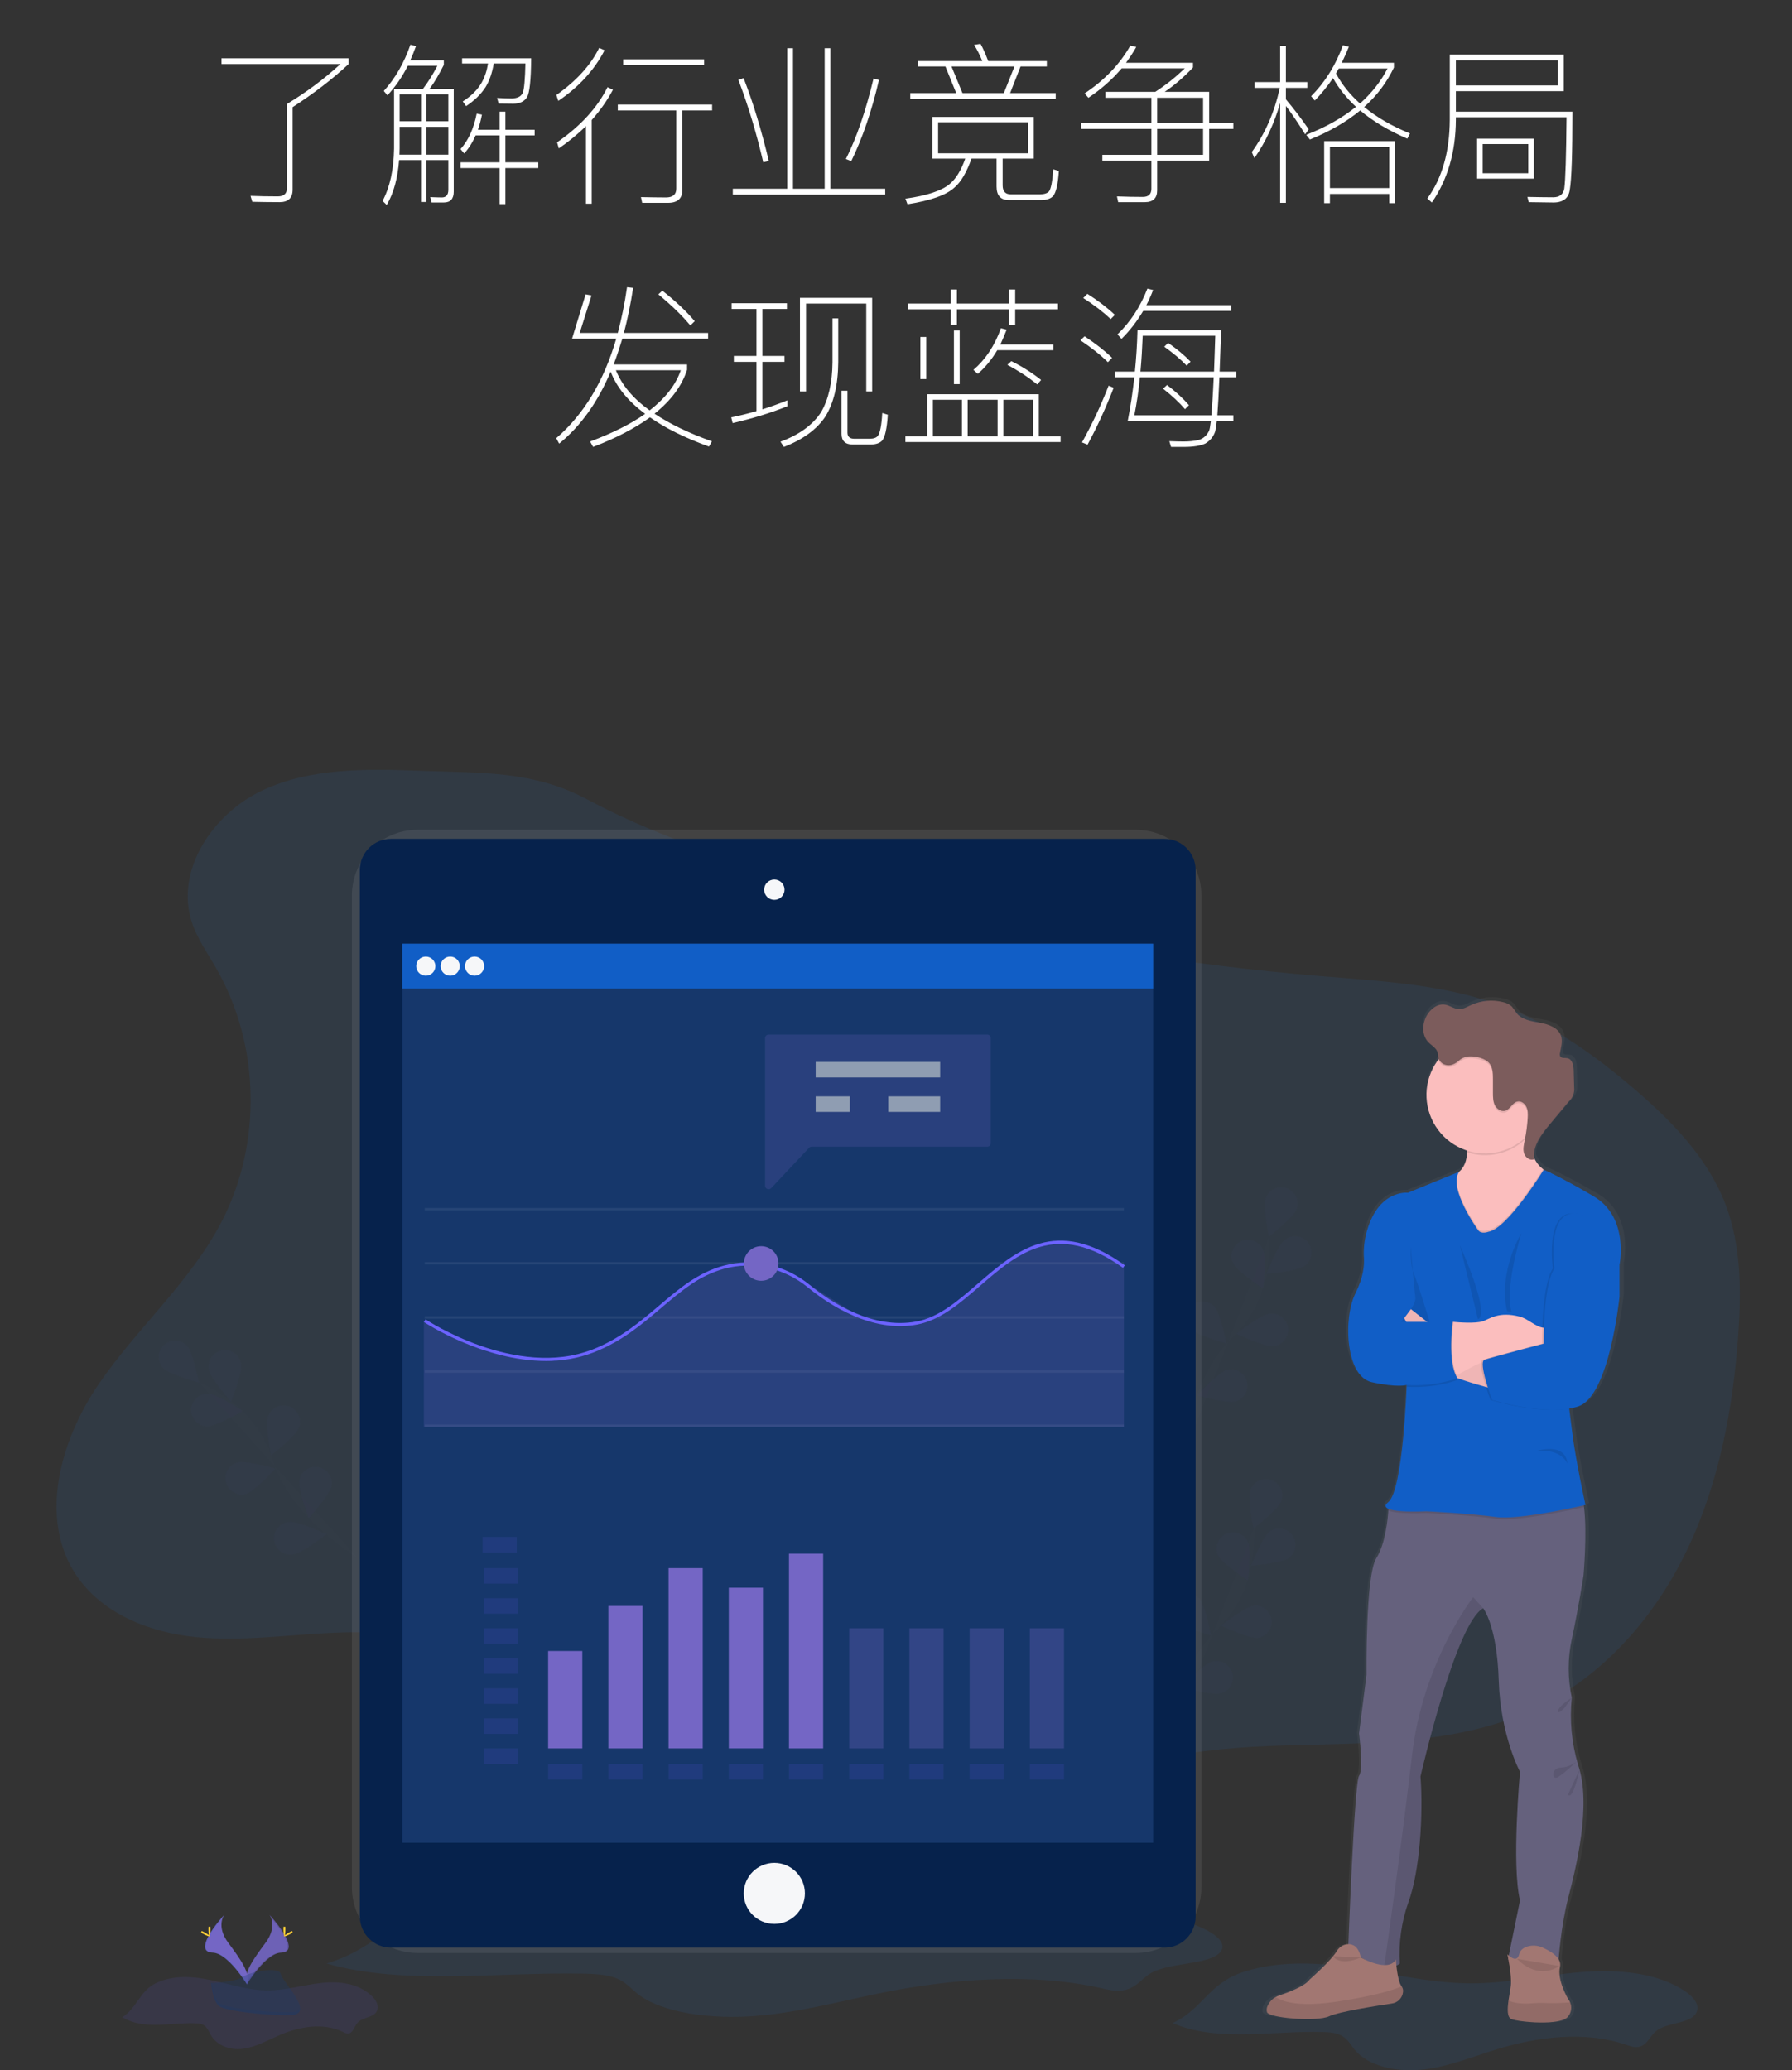 <svg width="412" height="476" viewBox="0 0 412 476" fill="none" xmlns="http://www.w3.org/2000/svg">
<rect x="0" y="0" width="412" height="476" fill="#333333" stroke="none"/>
<path opacity="0.1" d="M83.922 0.232C71.478 -0.225 58.479 -0.547 47.227 4.778C35.975 10.102 27.276 23.002 31.049 34.862C32.281 38.728 34.679 42.098 36.702 45.618C46.816 63.22 47.285 85.971 37.908 103.977C30.691 117.838 18.458 128.387 9.652 141.301C0.845 154.215 -4.16 172.114 4.503 185.125C10.436 194.033 21.444 198.367 32.109 199.418C42.774 200.469 53.499 198.814 64.211 198.389C85.054 197.589 105.809 201.507 124.92 209.849C151.23 221.362 173.895 241.058 201.597 248.659C204.923 249.57 208.399 250.306 211.8 249.688C217.832 248.591 222.218 243.613 226.94 239.683C242.015 227.222 262.887 224.896 282.455 224.317C302.023 223.738 322.404 224.185 340.093 215.798C355.537 208.476 367.426 194.855 374.819 179.468C382.212 164.081 385.423 146.983 386.633 129.956C387.349 119.822 387.324 109.359 383.69 99.872C379.606 89.205 371.321 80.711 362.633 73.286C353.554 65.525 343.659 58.492 332.45 54.304C319.06 49.302 304.526 48.587 290.27 47.401C261.037 44.964 232.032 40.315 203.505 33.493C176.43 27.033 146.701 19.975 122.042 6.815C109.666 0.207 97.874 0.733 83.922 0.232Z" transform="translate(13 177)" fill="#237AE0"/>
<g opacity="0.1">
<path opacity="0.1" d="M0 50.72C0 50.72 1.267 32.993 11.263 23.327C15.482 19.3 18.279 14.014 19.232 8.265C19.662 5.532 19.842 2.766 19.769 0" transform="translate(268.568 351.291)" fill="#6C63FF"/>
<path opacity="0.1" d="M7.312 5.106C6.578 7.064 0.904 11.417 0.904 11.417C0.904 11.417 -0.528 4.417 0.213 2.458C0.565 1.519 1.276 0.757 2.19 0.341C3.105 -0.075 4.147 -0.112 5.089 0.239C6.03 0.59 6.793 1.3 7.21 2.213C7.627 3.126 7.664 4.167 7.312 5.106V5.106Z" transform="translate(287.285 340.056)" fill="#6C63FF"/>
<path opacity="0.1" d="M8.814 6.764C7.131 8.008 0 8.583 0 8.583C0 8.583 2.613 1.933 4.296 0.686C5.105 0.12 6.103 -0.109 7.078 0.049C8.053 0.206 8.928 0.737 9.517 1.529C10.105 2.32 10.361 3.31 10.23 4.287C10.099 5.264 9.591 6.152 8.814 6.761V6.764Z" transform="translate(287.596 351.43)" fill="#6C63FF"/>
<path opacity="0.1" d="M8.531 7.51C6.448 7.738 0 4.651 0 4.651C0 4.651 5.621 0.227 7.701 0.006C8.668 -0.047 9.618 0.271 10.357 0.896C11.096 1.521 11.566 2.405 11.673 3.365C11.779 4.326 11.513 5.291 10.928 6.062C10.344 6.833 9.486 7.351 8.531 7.51Z" transform="translate(280.688 369.112)" fill="#6C63FF"/>
<path opacity="0.1" d="M8.893 7.45C6.881 8.025 0 6.06 0 6.06C0 6.06 4.79 0.753 6.802 0.178C7.285 0.025 7.794 -0.03 8.299 0.016C8.804 0.062 9.294 0.209 9.741 0.448C10.188 0.687 10.582 1.013 10.901 1.407C11.219 1.8 11.456 2.254 11.595 2.74C11.735 3.227 11.776 3.736 11.715 4.239C11.654 4.741 11.493 5.226 11.241 5.665C10.989 6.104 10.651 6.488 10.248 6.795C9.845 7.101 9.384 7.324 8.893 7.45V7.45Z" transform="translate(271.736 381.893)" fill="#6C63FF"/>
<path opacity="0.1" d="M0.32 5.306C1.215 7.193 7.237 11.049 7.237 11.049C7.237 11.049 8.067 3.956 7.169 2.065C6.721 1.188 5.948 0.52 5.014 0.202C4.08 -0.115 3.059 -0.057 2.167 0.365C1.276 0.787 0.584 1.539 0.239 2.462C-0.106 3.384 -0.077 4.405 0.32 5.306V5.306Z" transform="translate(279.679 352.306)" fill="#6C63FF"/>
<path opacity="0.1" d="M0.999 6.344C2.431 7.877 9.322 9.76 9.322 9.76C9.322 9.76 7.987 2.742 6.566 1.205C5.882 0.472 4.935 0.04 3.933 0.003C2.93 -0.035 1.954 0.326 1.217 1.006C0.481 1.686 0.044 2.629 0.003 3.63C-0.038 4.63 0.32 5.606 0.999 6.344V6.344Z" transform="translate(269.144 366.272)" fill="#6C63FF"/>
<path opacity="0.1" d="M0.556 5.756C1.694 7.507 8.181 10.527 8.181 10.527C8.181 10.527 8.052 3.38 6.91 1.633C6.349 0.822 5.493 0.262 4.525 0.072C3.557 -0.119 2.552 0.075 1.725 0.612C0.897 1.149 0.312 1.986 0.094 2.947C-0.124 3.908 0.041 4.916 0.556 5.756Z" transform="translate(262.016 382.754)" fill="#6C63FF"/>
<path opacity="0.1" d="M7.312 5.106C6.578 7.064 0.904 11.417 0.904 11.417C0.904 11.417 -0.528 4.417 0.213 2.458C0.565 1.519 1.276 0.757 2.19 0.341C3.105 -0.075 4.147 -0.112 5.089 0.239C6.03 0.59 6.793 1.3 7.21 2.213C7.627 3.126 7.664 4.167 7.312 5.106V5.106Z" transform="translate(287.285 340.056)" fill="#6C63FF"/>
<path opacity="0.1" d="M8.814 6.764C7.131 8.008 0 8.583 0 8.583C0 8.583 2.613 1.933 4.296 0.686C5.105 0.12 6.103 -0.109 7.078 0.049C8.053 0.206 8.928 0.737 9.517 1.529C10.105 2.32 10.361 3.31 10.23 4.287C10.099 5.264 9.591 6.152 8.814 6.761V6.764Z" transform="translate(287.596 351.43)" fill="#6C63FF"/>
<path opacity="0.1" d="M8.531 7.51C6.448 7.738 0 4.651 0 4.651C0 4.651 5.621 0.227 7.701 0.006C8.668 -0.047 9.618 0.271 10.357 0.896C11.096 1.521 11.566 2.405 11.673 3.365C11.779 4.326 11.513 5.291 10.928 6.062C10.344 6.833 9.486 7.351 8.531 7.51Z" transform="translate(280.688 369.112)" fill="#6C63FF"/>
<path opacity="0.1" d="M8.893 7.45C6.881 8.025 0 6.06 0 6.06C0 6.06 4.79 0.753 6.802 0.178C7.285 0.025 7.794 -0.03 8.299 0.016C8.804 0.062 9.294 0.209 9.741 0.448C10.188 0.687 10.582 1.013 10.901 1.407C11.219 1.8 11.456 2.254 11.595 2.74C11.735 3.227 11.776 3.736 11.715 4.239C11.654 4.741 11.493 5.226 11.241 5.665C10.989 6.104 10.651 6.488 10.248 6.795C9.845 7.101 9.384 7.324 8.893 7.45V7.45Z" transform="translate(271.736 381.893)" fill="#6C63FF"/>
<path opacity="0.1" d="M0.32 5.306C1.215 7.193 7.237 11.049 7.237 11.049C7.237 11.049 8.067 3.956 7.169 2.065C6.721 1.188 5.948 0.52 5.014 0.202C4.08 -0.115 3.059 -0.057 2.167 0.365C1.276 0.787 0.584 1.539 0.239 2.462C-0.106 3.384 -0.077 4.405 0.32 5.306V5.306Z" transform="translate(279.679 352.306)" fill="#6C63FF"/>
<path opacity="0.1" d="M0.999 6.344C2.431 7.877 9.322 9.76 9.322 9.76C9.322 9.76 7.987 2.742 6.566 1.205C5.882 0.472 4.935 0.04 3.933 0.003C2.93 -0.035 1.954 0.326 1.217 1.006C0.481 1.686 0.044 2.629 0.003 3.63C-0.038 4.63 0.32 5.606 0.999 6.344V6.344Z" transform="translate(269.144 366.272)" fill="#6C63FF"/>
<path opacity="0.1" d="M0.556 5.756C1.694 7.507 8.181 10.527 8.181 10.527C8.181 10.527 8.052 3.38 6.91 1.633C6.349 0.822 5.493 0.262 4.525 0.072C3.557 -0.119 2.552 0.075 1.725 0.612C0.897 1.149 0.312 1.986 0.094 2.947C-0.124 3.908 0.041 4.916 0.556 5.756Z" transform="translate(262.016 382.754)" fill="#6C63FF"/>
</g>
<g opacity="0.1">
<path opacity="0.1" d="M0 50.72C0 50.72 1.267 32.993 11.263 23.327C15.481 19.299 18.277 14.014 19.232 8.265C19.666 5.532 19.845 2.766 19.769 0" transform="translate(272.08 284.19)" fill="#6C63FF"/>
<path opacity="0.1" d="M7.31 5.106C6.594 7.061 0.906 11.413 0.906 11.413C0.906 11.413 -0.526 4.413 0.211 2.458C0.563 1.519 1.274 0.757 2.189 0.341C3.103 -0.075 4.146 -0.112 5.087 0.239C6.028 0.59 6.792 1.3 7.208 2.213C7.625 3.126 7.662 4.167 7.31 5.106V5.106Z" transform="translate(290.8 272.956)" fill="#6C63FF"/>
<path opacity="0.1" d="M8.814 6.883C7.135 8.13 0 8.701 0 8.701C0 8.701 2.613 2.055 4.296 0.808C4.694 0.496 5.151 0.266 5.64 0.133C6.129 0 6.639 -0.034 7.141 0.034C7.643 0.101 8.127 0.268 8.563 0.524C8.999 0.781 9.38 1.123 9.681 1.529C9.983 1.934 10.201 2.397 10.321 2.888C10.441 3.379 10.461 3.889 10.38 4.388C10.299 4.887 10.119 5.365 9.85 5.794C9.581 6.222 9.229 6.592 8.814 6.883V6.883Z" transform="translate(291.118 284.208)" fill="#6C63FF"/>
<path opacity="0.1" d="M8.528 7.535C6.448 7.764 0 4.676 0 4.676C0 4.676 5.621 0.256 7.701 0.031C8.2 -0.033 8.708 0.003 9.193 0.137C9.679 0.27 10.133 0.5 10.529 0.811C10.925 1.122 11.254 1.508 11.499 1.948C11.743 2.388 11.898 2.872 11.953 3.371C12.007 3.871 11.962 4.377 11.819 4.859C11.676 5.341 11.438 5.79 11.119 6.179C10.8 6.569 10.407 6.891 9.962 7.126C9.517 7.362 9.029 7.507 8.528 7.553V7.535Z" transform="translate(284.201 301.987)" fill="#6C63FF"/>
<path opacity="0.1" d="M8.893 7.408C6.881 7.984 0 6.018 0 6.018C0 6.018 4.794 0.712 6.802 0.133C7.764 -0.129 8.791 -0.001 9.659 0.487C10.528 0.975 11.169 1.786 11.444 2.742C11.718 3.699 11.604 4.725 11.126 5.599C10.648 6.472 9.844 7.122 8.889 7.408H8.893Z" transform="translate(275.247 314.834)" fill="#6C63FF"/>
<path opacity="0.1" d="M0.397 5.469C1.292 7.36 7.317 11.215 7.317 11.215C7.317 11.215 8.144 4.119 7.249 2.232C7.042 1.773 6.746 1.36 6.377 1.017C6.008 0.674 5.575 0.407 5.102 0.233C4.629 0.059 4.126 -0.019 3.622 0.004C3.119 0.026 2.625 0.149 2.169 0.364C1.714 0.579 1.306 0.883 0.969 1.257C0.632 1.632 0.374 2.07 0.209 2.545C0.044 3.021 -0.024 3.524 0.008 4.026C0.04 4.528 0.172 5.019 0.397 5.469Z" transform="translate(283.114 285.038)" fill="#6C63FF"/>
<path opacity="0.1" d="M0.942 6.281C2.374 7.817 9.269 9.697 9.269 9.697C9.269 9.697 7.93 2.679 6.509 1.146C5.82 0.438 4.881 0.028 3.892 0.001C2.904 -0.025 1.944 0.335 1.218 1.005C0.492 1.675 0.057 2.601 0.005 3.587C-0.046 4.572 0.29 5.539 0.942 6.281V6.281Z" transform="translate(272.712 299.232)" fill="#6C63FF"/>
<path opacity="0.1" d="M0.672 5.936C1.814 7.687 8.298 10.706 8.298 10.706C8.298 10.706 8.169 3.559 7.027 1.812C6.763 1.38 6.414 1.006 6.003 0.711C5.591 0.415 5.124 0.206 4.63 0.094C4.136 -0.018 3.624 -0.03 3.125 0.059C2.626 0.148 2.15 0.336 1.725 0.612C1.3 0.887 0.935 1.245 0.651 1.665C0.367 2.084 0.17 2.555 0.072 3.052C-0.026 3.548 -0.024 4.059 0.079 4.554C0.183 5.05 0.384 5.519 0.672 5.936Z" transform="translate(265.41 315.474)" fill="#6C63FF"/>
<path opacity="0.1" d="M7.31 5.106C6.594 7.061 0.906 11.413 0.906 11.413C0.906 11.413 -0.526 4.413 0.211 2.458C0.563 1.519 1.274 0.757 2.189 0.341C3.103 -0.075 4.146 -0.112 5.087 0.239C6.028 0.59 6.792 1.3 7.208 2.213C7.625 3.126 7.662 4.167 7.31 5.106V5.106Z" transform="translate(290.8 272.956)" fill="#6C63FF"/>
<path opacity="0.1" d="M8.814 6.883C7.135 8.13 0 8.701 0 8.701C0 8.701 2.613 2.055 4.296 0.808C4.694 0.496 5.151 0.266 5.64 0.133C6.129 0 6.639 -0.034 7.141 0.034C7.643 0.101 8.127 0.268 8.563 0.524C8.999 0.781 9.38 1.123 9.681 1.529C9.983 1.934 10.201 2.397 10.321 2.888C10.441 3.379 10.461 3.889 10.38 4.388C10.299 4.887 10.119 5.365 9.85 5.794C9.581 6.222 9.229 6.592 8.814 6.883V6.883Z" transform="translate(291.118 284.208)" fill="#6C63FF"/>
<path opacity="0.1" d="M8.528 7.535C6.448 7.764 0 4.676 0 4.676C0 4.676 5.621 0.256 7.701 0.031C8.2 -0.033 8.708 0.003 9.193 0.137C9.679 0.27 10.133 0.5 10.529 0.811C10.925 1.122 11.254 1.508 11.499 1.948C11.743 2.388 11.898 2.872 11.953 3.371C12.007 3.871 11.962 4.377 11.819 4.859C11.676 5.341 11.438 5.79 11.119 6.179C10.8 6.569 10.407 6.891 9.962 7.126C9.517 7.362 9.029 7.507 8.528 7.553V7.535Z" transform="translate(284.201 301.987)" fill="#6C63FF"/>
<path opacity="0.1" d="M8.893 7.408C6.881 7.984 0 6.018 0 6.018C0 6.018 4.794 0.712 6.802 0.133C7.764 -0.129 8.791 -0.001 9.659 0.487C10.528 0.975 11.169 1.786 11.444 2.742C11.718 3.699 11.604 4.725 11.126 5.599C10.648 6.472 9.844 7.122 8.889 7.408H8.893Z" transform="translate(275.247 314.834)" fill="#6C63FF"/>
<path opacity="0.1" d="M0.397 5.469C1.292 7.36 7.317 11.215 7.317 11.215C7.317 11.215 8.144 4.119 7.249 2.232C7.042 1.773 6.746 1.36 6.377 1.017C6.008 0.674 5.575 0.407 5.102 0.233C4.629 0.059 4.126 -0.019 3.622 0.004C3.119 0.026 2.625 0.149 2.169 0.364C1.714 0.579 1.306 0.883 0.969 1.257C0.632 1.632 0.374 2.07 0.209 2.545C0.044 3.021 -0.024 3.524 0.008 4.026C0.04 4.528 0.172 5.019 0.397 5.469Z" transform="translate(283.114 285.038)" fill="#6C63FF"/>
<path opacity="0.1" d="M0.942 6.281C2.374 7.817 9.269 9.697 9.269 9.697C9.269 9.697 7.93 2.679 6.509 1.146C5.82 0.438 4.881 0.028 3.892 0.001C2.904 -0.025 1.944 0.335 1.218 1.005C0.492 1.675 0.057 2.601 0.005 3.587C-0.046 4.572 0.29 5.539 0.942 6.281V6.281Z" transform="translate(272.712 299.232)" fill="#6C63FF"/>
<path opacity="0.1" d="M0.672 5.936C1.814 7.687 8.298 10.706 8.298 10.706C8.298 10.706 8.169 3.559 7.027 1.812C6.763 1.38 6.414 1.006 6.003 0.711C5.591 0.415 5.124 0.206 4.63 0.094C4.136 -0.018 3.624 -0.03 3.125 0.059C2.626 0.148 2.15 0.336 1.725 0.612C1.3 0.887 0.935 1.245 0.651 1.665C0.367 2.084 0.17 2.555 0.072 3.052C-0.026 3.548 -0.024 4.059 0.079 4.554C0.183 5.05 0.384 5.519 0.672 5.936Z" transform="translate(265.41 315.474)" fill="#6C63FF"/>
</g>
<g opacity="0.1">
<path opacity="0.1" d="M36.509 40.418C36.509 40.418 21.219 31.32 17.055 18.07C15.35 12.497 11.877 7.628 7.16 4.195C4.908 2.58 2.511 1.176 0 0" transform="translate(45.653 317.719)" fill="#6C63FF"/>
<path opacity="0.1" d="M6.5 1.137C7.932 2.67 9.268 9.688 9.268 9.688C9.268 9.688 2.362 7.812 0.94 6.279C0.29 5.538 -0.046 4.572 0.005 3.588C0.056 2.604 0.49 1.678 1.214 1.008C1.939 0.339 2.896 -0.023 3.883 0.001C4.871 0.025 5.809 0.433 6.5 1.137Z" transform="translate(36.486 308.234)" fill="#6C63FF"/>
<path opacity="0.1" d="M7.541 3.228C7.899 5.286 5.207 11.904 5.207 11.904C5.207 11.904 0.431 6.583 0.073 4.525C-0.026 4.03 -0.024 3.52 0.077 3.026C0.178 2.531 0.378 2.062 0.664 1.645C0.95 1.229 1.316 0.874 1.742 0.601C2.167 0.328 2.643 0.143 3.141 0.056C3.64 -0.031 4.15 -0.017 4.643 0.097C5.136 0.21 5.601 0.421 6.011 0.716C6.421 1.012 6.768 1.387 7.03 1.818C7.293 2.249 7.467 2.729 7.541 3.228V3.228Z" transform="translate(47.921 310.406)" fill="#6C63FF"/>
<path opacity="0.1" d="M7.312 5.204C6.596 7.162 0.907 11.518 0.907 11.518C0.907 11.518 -0.525 4.518 0.209 2.564C0.373 2.085 0.631 1.643 0.968 1.266C1.305 0.888 1.715 0.582 2.173 0.365C2.631 0.148 3.128 0.025 3.634 0.004C4.141 -0.018 4.646 0.061 5.121 0.238C5.596 0.415 6.031 0.684 6.399 1.032C6.768 1.379 7.063 1.796 7.268 2.259C7.472 2.722 7.581 3.221 7.589 3.727C7.596 4.233 7.502 4.735 7.312 5.204V5.204Z" transform="translate(61.41 323.109)" fill="#6C63FF"/>
<path opacity="0.1" d="M7.486 4.466C7.1 6.521 2.245 11.788 2.245 11.788C2.245 11.788 -0.35 5.131 0.04 3.08C0.132 2.592 0.32 2.127 0.593 1.711C0.865 1.296 1.217 0.938 1.628 0.658C2.039 0.378 2.501 0.181 2.988 0.08C3.475 -0.022 3.978 -0.026 4.467 0.066C4.956 0.158 5.422 0.345 5.838 0.617C6.254 0.889 6.613 1.24 6.893 1.651C7.174 2.061 7.37 2.522 7.472 3.009C7.574 3.495 7.579 3.996 7.486 4.484V4.466Z" transform="translate(68.759 337.222)" fill="#6C63FF"/>
<path opacity="0.1" d="M3.627 7.554C5.718 7.604 11.879 3.981 11.879 3.981C11.879 3.981 5.9 0.05 3.806 2.95051e-05C2.814 -0.004 1.859 0.381 1.148 1.072C0.436 1.763 0.024 2.704 0.001 3.695C-0.022 4.685 0.344 5.645 1.022 6.369C1.7 7.093 2.636 7.522 3.627 7.565V7.554Z" transform="translate(43.938 320.431)" fill="#6C63FF"/>
<path opacity="0.1" d="M4.749 7.379C6.761 6.8 11.551 1.49 11.551 1.49C11.551 1.49 4.67 -0.472 2.659 0.107C1.714 0.402 0.922 1.055 0.453 1.925C-0.016 2.795 -0.126 3.814 0.148 4.764C0.421 5.713 1.056 6.519 1.917 7.007C2.777 7.496 3.795 7.629 4.753 7.379H4.749Z" transform="translate(51.812 336.14)" fill="#6C63FF"/>
<path opacity="0.1" d="M4.411 7.517C6.494 7.288 12.111 2.872 12.111 2.872C12.111 2.872 5.667 -0.223 3.58 0.013C3.066 0.041 2.563 0.174 2.102 0.402C1.64 0.631 1.231 0.951 0.898 1.344C0.565 1.736 0.316 2.192 0.165 2.683C0.015 3.175 -0.034 3.692 0.023 4.203C0.079 4.714 0.24 5.208 0.494 5.655C0.748 6.102 1.091 6.492 1.502 6.803C1.913 7.113 2.383 7.336 2.883 7.459C3.383 7.582 3.903 7.601 4.411 7.517V7.517Z" transform="translate(62.97 349.898)" fill="#6C63FF"/>
<path opacity="0.1" d="M6.5 1.137C7.932 2.67 9.268 9.688 9.268 9.688C9.268 9.688 2.362 7.812 0.94 6.279C0.29 5.538 -0.046 4.572 0.005 3.588C0.056 2.604 0.49 1.678 1.214 1.008C1.939 0.339 2.896 -0.023 3.883 0.001C4.871 0.025 5.809 0.433 6.5 1.137Z" transform="translate(36.486 308.234)" fill="#6C63FF"/>
<path opacity="0.1" d="M7.541 3.228C7.899 5.286 5.207 11.904 5.207 11.904C5.207 11.904 0.431 6.583 0.073 4.525C-0.026 4.03 -0.024 3.52 0.077 3.026C0.178 2.531 0.378 2.062 0.664 1.645C0.95 1.229 1.316 0.874 1.742 0.601C2.167 0.328 2.643 0.143 3.141 0.056C3.64 -0.031 4.15 -0.017 4.643 0.097C5.136 0.21 5.601 0.421 6.011 0.716C6.421 1.012 6.768 1.387 7.03 1.818C7.293 2.249 7.467 2.729 7.541 3.228V3.228Z" transform="translate(47.921 310.406)" fill="#6C63FF"/>
<path opacity="0.1" d="M7.312 5.204C6.596 7.162 0.907 11.518 0.907 11.518C0.907 11.518 -0.525 4.518 0.209 2.564C0.373 2.085 0.631 1.643 0.968 1.266C1.305 0.888 1.715 0.582 2.173 0.365C2.631 0.148 3.128 0.025 3.634 0.004C4.141 -0.018 4.646 0.061 5.121 0.238C5.596 0.415 6.031 0.684 6.399 1.032C6.768 1.379 7.063 1.796 7.268 2.259C7.472 2.722 7.581 3.221 7.589 3.727C7.596 4.233 7.502 4.735 7.312 5.204V5.204Z" transform="translate(61.41 323.109)" fill="#6C63FF"/>
<path opacity="0.1" d="M7.486 4.466C7.1 6.521 2.245 11.788 2.245 11.788C2.245 11.788 -0.35 5.131 0.04 3.08C0.132 2.592 0.32 2.127 0.593 1.711C0.865 1.296 1.217 0.938 1.628 0.658C2.039 0.378 2.501 0.181 2.988 0.08C3.475 -0.022 3.978 -0.026 4.467 0.066C4.956 0.158 5.422 0.345 5.838 0.617C6.254 0.889 6.613 1.24 6.893 1.651C7.174 2.061 7.37 2.522 7.472 3.009C7.574 3.495 7.579 3.996 7.486 4.484V4.466Z" transform="translate(68.759 337.222)" fill="#6C63FF"/>
<path opacity="0.1" d="M3.627 7.554C5.718 7.604 11.879 3.981 11.879 3.981C11.879 3.981 5.9 0.05 3.806 2.95051e-05C2.814 -0.004 1.859 0.381 1.148 1.072C0.436 1.763 0.024 2.704 0.001 3.695C-0.022 4.685 0.344 5.645 1.022 6.369C1.7 7.093 2.636 7.522 3.627 7.565V7.554Z" transform="translate(43.938 320.431)" fill="#6C63FF"/>
<path opacity="0.1" d="M4.749 7.379C6.761 6.8 11.551 1.49 11.551 1.49C11.551 1.49 4.67 -0.472 2.659 0.107C1.714 0.402 0.922 1.055 0.453 1.925C-0.016 2.795 -0.126 3.814 0.148 4.764C0.421 5.713 1.056 6.519 1.917 7.007C2.777 7.496 3.795 7.629 4.753 7.379H4.749Z" transform="translate(51.812 336.14)" fill="#6C63FF"/>
<path opacity="0.1" d="M4.411 7.517C6.494 7.288 12.111 2.872 12.111 2.872C12.111 2.872 5.667 -0.223 3.58 0.013C3.066 0.041 2.563 0.174 2.102 0.402C1.64 0.631 1.231 0.951 0.898 1.344C0.565 1.736 0.316 2.192 0.165 2.683C0.015 3.175 -0.034 3.692 0.023 4.203C0.079 4.714 0.24 5.208 0.494 5.655C0.748 6.102 1.091 6.492 1.502 6.803C1.913 7.113 2.383 7.336 2.883 7.459C3.383 7.582 3.903 7.601 4.411 7.517V7.517Z" transform="translate(62.97 349.898)" fill="#6C63FF"/>
</g>
<path opacity="0.1" d="M0 13.68C10.278 18.143 22.819 15.427 34.483 15.742C36.076 15.785 37.769 15.917 39.047 16.689C40.325 17.461 40.959 18.708 41.836 19.78C45.105 23.761 51.803 25.04 57.656 24.364C63.509 23.689 68.876 21.452 74.4 19.751C83.948 16.807 94.859 15.463 104.278 18.679C105.141 18.972 106.068 19.312 106.978 19.194C109.043 18.933 109.659 16.796 111.102 15.578C113.708 13.373 119.372 13.973 120.517 11.068C121.187 9.367 119.644 7.623 117.961 6.462C111.517 2.017 102.316 1.284 93.893 1.97C85.469 2.656 77.189 4.547 68.722 4.554C58.172 4.554 47.979 1.652 37.533 0.462C30.298 -0.36 22.4 -0.252 15.616 2.167C8.263 4.782 6.644 10.675 0 13.68Z" transform="translate(269.591 451.464)" fill="#237AE0"/>
<path opacity="0.1" d="M0 15.457C17.542 20.499 38.95 17.43 58.855 17.787C61.58 17.837 64.465 17.983 66.653 18.859C68.84 19.734 69.914 21.146 71.414 22.354C76.992 26.852 88.422 28.3 98.411 27.535C108.399 26.77 117.564 24.244 126.993 22.322C143.29 18.995 161.92 17.48 177.994 21.107C179.469 21.439 181.023 21.821 182.605 21.689C186.128 21.392 187.177 18.98 189.644 17.601C194.093 15.1 203.756 15.789 205.711 12.509C206.856 10.587 204.221 8.614 201.35 7.303C190.367 2.282 174.65 1.453 160.27 2.229C145.889 3.004 131.755 5.137 117.31 5.148C99.302 5.148 81.903 1.871 64.071 0.524C51.72 -0.405 38.242 -0.291 26.66 2.454C14.105 5.416 11.338 12.073 0 15.457Z" transform="translate(75.079 435.998)" fill="#237AE0"/>
<path opacity="0.1" d="M0 9.244C5.012 12.253 11.098 10.423 16.776 10.634C17.553 10.662 18.376 10.752 18.999 11.27C19.622 11.788 19.93 12.635 20.356 13.357C21.945 16.04 25.203 16.905 28.049 16.448C30.895 15.99 33.509 14.486 36.197 13.335C40.851 11.352 46.153 10.448 50.732 12.621C51.125 12.871 51.584 12.996 52.05 12.978C53.052 12.799 53.353 11.359 54.054 10.537C55.322 9.051 58.078 9.465 58.633 7.496C58.959 6.349 58.207 5.174 57.391 4.391C54.262 1.393 49.78 0.9 45.681 1.361C41.582 1.822 37.554 3.073 33.434 3.073C28.303 3.073 23.345 1.118 18.262 0.314C14.739 -0.243 10.898 -0.172 7.597 1.465C4.02 3.251 3.233 7.225 0 9.244Z" transform="translate(28.125 454.567)" fill="#6C63FF"/>
<path opacity="0.08" d="M180.165 2.04334e-05H15.138C13.153 -0.003 11.187 0.384 9.352 1.139C7.517 1.894 5.849 3.002 4.443 4.401C3.037 5.799 1.921 7.46 1.159 9.289C0.397 11.118 0.003 13.078 0 15.059V243.206C0.008 247.204 1.608 251.036 4.447 253.858C7.285 256.679 11.131 258.261 15.138 258.254H180.165C182.15 258.258 184.116 257.871 185.951 257.116C187.786 256.361 189.454 255.252 190.86 253.854C192.266 252.455 193.382 250.794 194.144 248.966C194.906 247.137 195.3 245.176 195.303 243.195V15.059C195.3 13.078 194.906 11.118 194.144 9.289C193.382 7.46 192.266 5.799 190.86 4.401C189.454 3.002 187.786 1.894 185.951 1.139C184.116 0.384 182.15 -0.003 180.165 2.04334e-05Z" transform="translate(80.906 190.782)" fill="white"/>
<path d="M184.986 0H7.16C3.206 0 0 3.2 0 7.147V247.79C0 251.737 3.206 254.937 7.16 254.937H184.986C188.94 254.937 192.146 251.737 192.146 247.79V7.147C192.146 3.2 188.94 0 184.986 0Z" transform="translate(82.736 192.873)" fill="#06224C"/>
<path opacity="0.9" d="M172.621 0H0V206.707H172.621V0Z" transform="translate(92.497 216.986)" fill="#183A6F"/>
<path d="M2.345 4.681C3.64 4.681 4.69 3.633 4.69 2.341C4.69 1.048 3.64 0 2.345 0C1.05 0 0 1.048 0 2.341C0 3.633 1.05 4.681 2.345 4.681Z" transform="translate(175.683 202.224)" fill="#F6F7F9"/>
<path d="M7.031 14.036C10.914 14.036 14.062 10.894 14.062 7.018C14.062 3.142 10.914 0 7.031 0C3.148 0 0 3.142 0 7.018C0 10.894 3.148 14.036 7.031 14.036Z" transform="translate(170.997 428.317)" fill="#F6F7F9"/>
<path d="M172.621 0H0V10.302H172.621V0Z" transform="translate(92.497 216.986)" fill="#115EC6"/>
<path d="M2.202 4.395C3.418 4.395 4.403 3.411 4.403 2.198C4.403 0.984 3.418 0 2.202 0C0.986 0 0 0.984 0 2.198C0 3.411 0.986 4.395 2.202 4.395Z" transform="translate(95.695 219.941)" fill="#F6F7F9"/>
<path d="M2.202 4.395C3.418 4.395 4.403 3.411 4.403 2.198C4.403 0.984 3.418 0 2.202 0C0.986 0 0 0.984 0 2.198C0 3.411 0.986 4.395 2.202 4.395Z" transform="translate(101.304 219.941)" fill="#F6F7F9"/>
<path d="M2.202 4.395C3.418 4.395 4.403 3.411 4.403 2.198C4.403 0.984 3.418 0 2.202 0C0.986 0 0 0.984 0 2.198C0 3.411 0.986 4.395 2.202 4.395Z" transform="translate(106.91 219.941)" fill="#F6F7F9"/>
<path opacity="0.5" d="M160.746 0H0V0.536H160.746V0Z" transform="translate(97.653 277.751)" fill="#365583"/>
<path opacity="0.5" d="M160.746 0H0V0.536H160.746V0Z" transform="translate(97.653 290.197)" fill="#365583"/>
<path opacity="0.5" d="M160.746 0H0V0.536H160.746V0Z" transform="translate(97.653 302.646)" fill="#365583"/>
<path opacity="0.5" d="M160.746 0H0V0.536H160.746V0Z" transform="translate(97.653 315.092)" fill="#365583"/>
<path opacity="0.5" d="M160.746 0H0V0.536H160.746V0Z" transform="translate(97.653 327.538)" fill="#365583"/>
<g opacity="0.3">
<path opacity="0.7" d="M160.943 42.73H0V18.253L14.76 25.514L30.036 27.583L43.44 23.548L59.611 11.031L67.744 6.343L73.691 5.199L79.379 5.503L88.734 10.116L101.454 18.203L111.435 19.482L119.347 16.759L136.122 3.048L144.686 0L153.647 1.383L160.943 5.589V42.73Z" transform="translate(97.456 285.344)" fill="#7466C5"/>
</g>
<path d="M28.056 27.666C13.561 27.666 0.168 18.819 0 18.704L0.401 18.111C0.609 18.25 21.222 31.861 38.739 25.044C45.126 22.542 49.672 18.69 54.072 14.949C58.666 11.043 63.001 7.355 68.915 5.755C75.696 3.921 83.106 5.579 88.737 10.2C93.553 14.148 103.14 20.487 113.268 18.594C118.43 17.625 122.78 13.863 127.387 9.878C136.219 2.238 145.355 -5.662 161.157 5.672L160.739 6.251C145.395 -4.755 136.48 2.96 127.856 10.418C123.174 14.466 118.752 18.279 113.4 19.294C102.982 21.245 93.195 14.777 88.283 10.75C82.831 6.28 75.663 4.675 69.101 6.444C63.345 8.002 59.077 11.64 54.534 15.492C50.091 19.273 45.498 23.178 39.001 25.708C35.507 27.036 31.795 27.701 28.056 27.666V27.666Z" transform="translate(97.451 285.253)" fill="#6C63FF"/>
<path d="M3.985 7.954C6.185 7.954 7.969 6.174 7.969 3.977C7.969 1.781 6.185 0 3.985 0C1.784 0 0 1.781 0 3.977C0 6.174 1.784 7.954 3.985 7.954Z" transform="translate(171.019 286.531)" fill="#7466C5"/>
<g opacity="0.2">
<path d="M51.08 6.03869e-10H0.816C0.6 6.03869e-10 0.392 0.086 0.239 0.239C0.086 0.391 0 0.599 0 0.815V34.744C0 34.907 0.049 35.066 0.141 35.201C0.233 35.336 0.364 35.44 0.516 35.5C0.668 35.56 0.834 35.573 0.994 35.538C1.153 35.502 1.298 35.42 1.411 35.301L10.121 26.028C10.197 25.947 10.289 25.882 10.391 25.838C10.493 25.794 10.604 25.771 10.715 25.771H51.08C51.296 25.771 51.504 25.685 51.657 25.532C51.81 25.38 51.896 25.172 51.896 24.956V0.808C51.894 0.593 51.807 0.387 51.654 0.236C51.501 0.085 51.295 -8.26539e-06 51.08 6.03869e-10V6.03869e-10Z" transform="translate(175.896 237.879)" fill="#7466C5"/>
</g>
<path d="M28.622 0H0V3.573H28.622V0Z" transform="translate(187.532 244.161)" fill="#8F9DB2"/>
<path d="M7.858 0H0V3.573H7.858V0Z" transform="translate(187.532 252.08)" fill="#8F9DB2"/>
<g opacity="0.6">
<path opacity="0.2" d="M7.858 0H0V3.573H7.858V0Z" transform="translate(110.957 353.369)" fill="#6C63FF"/>
</g>
<g opacity="0.6">
<path opacity="0.2" d="M7.858 0H0V3.573H7.858V0Z" transform="translate(111.228 360.552)" fill="#6C63FF"/>
</g>
<g opacity="0.6">
<path opacity="0.2" d="M7.858 0H0V3.573H7.858V0Z" transform="translate(111.228 367.46)" fill="#6C63FF"/>
</g>
<g opacity="0.6">
<path opacity="0.2" d="M7.858 0H0V3.573H7.858V0Z" transform="translate(111.228 374.37)" fill="#6C63FF"/>
</g>
<g opacity="0.6">
<path opacity="0.2" d="M7.858 0H0V3.573H7.858V0Z" transform="translate(111.228 381.278)" fill="#6C63FF"/>
</g>
<g opacity="0.6">
<path opacity="0.2" d="M7.858 0H0V3.573H7.858V0Z" transform="translate(111.228 388.185)" fill="#6C63FF"/>
</g>
<g opacity="0.6">
<path opacity="0.2" d="M7.858 0H0V3.573H7.858V0Z" transform="translate(111.228 395.096)" fill="#6C63FF"/>
</g>
<g opacity="0.6">
<path opacity="0.2" d="M7.858 0H0V3.573H7.858V0Z" transform="translate(111.228 402.003)" fill="#6C63FF"/>
</g>
<g opacity="0.6">
<path opacity="0.2" d="M7.858 0H0V3.573H7.858V0Z" transform="translate(126.024 405.577)" fill="#6C63FF"/>
</g>
<g opacity="0.6">
<path opacity="0.2" d="M7.858 0H0V3.573H7.858V0Z" transform="translate(139.869 405.577)" fill="#6C63FF"/>
</g>
<g opacity="0.6">
<path opacity="0.2" d="M7.858 0H0V3.573H7.858V0Z" transform="translate(153.711 405.577)" fill="#6C63FF"/>
</g>
<g opacity="0.6">
<path opacity="0.2" d="M7.858 0H0V3.573H7.858V0Z" transform="translate(167.552 405.577)" fill="#6C63FF"/>
</g>
<g opacity="0.6">
<path opacity="0.2" d="M7.858 0H0V3.573H7.858V0Z" transform="translate(181.396 405.577)" fill="#6C63FF"/>
</g>
<g opacity="0.6">
<path opacity="0.2" d="M7.858 0H0V3.573H7.858V0Z" transform="translate(195.24 405.577)" fill="#6C63FF"/>
</g>
<g opacity="0.6">
<path opacity="0.2" d="M7.858 0H0V3.573H7.858V0Z" transform="translate(209.08 405.577)" fill="#6C63FF"/>
</g>
<g opacity="0.6">
<path opacity="0.2" d="M7.858 0H0V3.573H7.858V0Z" transform="translate(222.924 405.577)" fill="#6C63FF"/>
</g>
<g opacity="0.6">
<path opacity="0.2" d="M7.858 0H0V3.573H7.858V0Z" transform="translate(236.769 405.577)" fill="#6C63FF"/>
</g>
<path d="M11.932 0H0V3.573H11.932V0Z" transform="translate(204.222 252.08)" fill="#8F9DB2"/>
<path d="M7.858 0H0V22.394H7.858V0Z" transform="translate(126.024 379.609)" fill="#7466C5"/>
<path d="M7.858 0H0V32.757H7.858V0Z" transform="translate(139.869 369.246)" fill="#7466C5"/>
<path d="M7.858 0H0V41.451H7.858V0Z" transform="translate(153.711 360.552)" fill="#7466C5"/>
<path d="M7.858 0H0V36.941H7.858V0Z" transform="translate(167.552 365.058)" fill="#7466C5"/>
<path d="M7.858 0H0V44.785H7.858V0Z" transform="translate(181.396 357.218)" fill="#7466C5"/>
<g opacity="0.3">
<path d="M7.858 0H0V27.633H7.858V0Z" transform="translate(195.24 374.37)" fill="#7466C5"/>
</g>
<g opacity="0.3">
<path d="M7.858 0H0V27.633H7.858V0Z" transform="translate(209.08 374.37)" fill="#7466C5"/>
</g>
<g opacity="0.3">
<path d="M7.858 0H0V27.633H7.858V0Z" transform="translate(222.924 374.37)" fill="#7466C5"/>
</g>
<g opacity="0.3">
<path d="M7.858 0H0V27.633H7.858V0Z" transform="translate(236.769 374.37)" fill="#7466C5"/>
</g>
<path d="M76.991 45.124C68.482 40.239 65.267 39.028 65.249 39.021L65.077 38.895C64.149 38.184 63.411 37.255 62.929 36.191C62.929 35.994 62.929 35.801 62.929 35.608V35.665C63.065 33.078 64.909 30.723 66.659 28.669L71.131 23.416C71.641 22.897 72.034 22.276 72.284 21.593C72.376 21.228 72.417 20.852 72.405 20.475C72.405 20.321 72.405 20.168 72.405 20.017C72.384 18.713 72.345 17.405 72.298 16.087C72.255 14.947 71.962 13.511 70.82 13.275C70.225 13.153 69.441 13.367 69.126 12.857C69.02 12.648 68.994 12.408 69.051 12.181C69.049 12.199 69.049 12.217 69.051 12.235V12.171C69.273 11.29 69.416 10.392 69.477 9.487C69.499 9.027 69.436 8.566 69.291 8.129C68.629 6.235 66.352 5.46 64.336 5.102C62.321 4.745 60.065 4.438 58.801 2.865C58.411 2.379 58.146 1.793 57.702 1.354C57.119 0.838 56.408 0.488 55.644 0.339C53.144 -0.278 50.51 -0.049 48.154 0.989C47.181 1.422 46.203 2.008 45.137 1.944C44.07 1.879 43.078 1.111 41.983 0.925C40.214 0.625 38.521 1.922 37.651 3.455C37.134 4.367 36.858 5.395 36.849 6.442C36.849 6.5 36.849 6.56 36.849 6.617C36.823 7.744 37.234 8.836 37.998 9.666C38.761 10.455 39.899 10.998 40.214 12.038C40.343 12.46 40.311 12.917 40.425 13.346C40.425 13.4 40.458 13.453 40.475 13.503L40.418 13.578C38.593 15.914 37.604 18.792 37.611 21.754C37.63 24.628 38.564 27.42 40.278 29.729C41.991 32.038 44.396 33.742 47.145 34.597C47.145 34.729 47.145 34.865 47.145 34.997C47.145 36.619 46.683 38.274 45.294 39.492L33.244 44.331C33.244 44.331 25.98 43.469 23.359 54.068C22.938 55.828 22.786 57.641 22.908 59.446C23.005 61.043 22.783 63.859 20.921 67.5C17.939 73.325 18.619 86.696 24.713 88.022C30.466 89.273 32.718 88.737 32.947 88.69V88.922C32.853 91.424 31.941 113.075 28.622 115.694C27.706 116.409 27.877 116.909 28.622 117.238C28.622 117.238 28.622 117.377 28.601 117.627C28.5 119.21 27.988 125.238 25.769 128.669C23.195 132.639 23.463 155.547 23.463 155.547L21.734 169.065C21.734 169.065 22.808 177.406 21.734 178.864C20.767 180.161 19.479 211.024 19.228 217.709H19.113C18.583 217.741 18.069 217.902 17.615 218.178C17.161 218.454 16.782 218.837 16.511 219.292C15.079 221.601 10.103 225.864 10.103 225.864C9.029 227.397 5.023 228.862 2.907 229.555C2.623 229.646 2.35 229.766 2.091 229.912C1.3 230.343 0.665 231.01 0.276 231.821C0.138 232.06 0.049 232.324 0.016 232.598C-0.018 232.871 0.003 233.149 0.079 233.414C0.623 234.736 11.864 235.662 14.707 234.34C16.944 233.296 25.805 231.928 29.481 231.392C30.149 231.307 30.769 231.004 31.246 230.529C31.722 230.054 32.027 229.435 32.112 228.769C32.145 228.537 32.13 228.301 32.068 228.075C32.007 227.849 31.9 227.638 31.755 227.454C31.038 226.582 30.68 224.206 30.527 222.655C30.826 222.535 31.104 222.37 31.354 222.165C31.052 217.355 31.742 212.534 33.383 208.001C36.093 200.854 36.906 187.608 36.247 179.003C36.247 179.003 44.51 143.52 51.011 140.207C51.112 140.332 54.266 144.377 54.666 156.887C55.075 169.598 59.678 177.938 59.678 177.938C59.678 177.938 57.645 199.521 59.678 207.597L57.019 220.339C56.825 220.171 56.7 220.043 56.7 220.043C56.7 220.043 56.779 220.4 56.89 220.965L56.832 221.233L56.947 221.261C57.248 222.855 57.695 225.632 57.513 227.261C57.405 228.186 57.155 229.459 56.968 230.706C56.689 232.667 56.611 234.568 57.645 234.994C59.338 235.673 69.294 236.602 70.988 234.418C71.368 233.973 71.615 233.43 71.702 232.852C71.79 232.274 71.713 231.683 71.482 231.145C71.359 230.845 71.192 230.565 70.988 230.313C70.988 230.313 68.346 226 69.09 222.959C69.161 222.661 69.169 222.353 69.115 222.052C69.061 221.752 68.945 221.465 68.775 221.211C68.89 219.718 69.491 212.81 71.056 206.943C72.749 200.572 76.326 186.603 73.694 177.416C73.594 177.059 73.479 176.702 73.358 176.344C71.839 171.33 71.333 166.065 71.868 160.854C70.892 156.404 70.892 151.796 71.868 147.347C73.494 139.932 74.629 132.649 74.629 132.649C74.629 132.649 75.527 122.855 74.743 116.848L74.689 116.462L75.119 116.366C75.119 116.366 72.817 106.171 72.004 99.685C71.811 98.152 71.561 96.212 71.288 94.139C72.039 94.02 72.778 93.837 73.497 93.593C80.786 91.066 83.077 68.297 83.077 68.297V61.079C83.077 61.079 85.526 50.023 76.991 45.124ZM22.504 220.958C22.278 220.843 22.146 220.768 22.146 220.768L22.504 220.958Z" transform="translate(290.242 229.257)" fill="url(#paint0_linear)"/>
<path d="M52.866 64.711C56.038 73.816 52.336 88.592 50.618 95.188C48.899 101.785 48.369 109.707 48.369 109.707C41.628 110.761 36.738 109.439 36.738 109.439L39.513 95.86C37.529 87.813 39.513 66.305 39.513 66.305C39.513 66.305 35.02 57.993 34.622 45.326C34.232 32.855 31.153 28.828 31.042 28.703C24.698 32.001 16.633 67.366 16.633 67.366C17.295 75.942 16.5 89.135 13.858 96.26C12.256 100.786 11.581 105.588 11.875 110.379C10.951 111.158 9.666 111.29 8.277 111.068C4.514 110.443 0 107.198 0 107.198C0 107.198 1.432 68.674 2.506 67.22C3.58 65.766 2.506 57.454 2.506 57.454L4.221 43.997C4.221 43.997 3.959 21.166 6.469 17.197C8.639 13.777 9.136 7.77 9.233 6.194C9.233 5.944 9.254 5.805 9.254 5.805L13.078 1.231C13.078 1.231 50.095 -1.539 52.87 1.231C53.553 1.913 53.972 3.457 54.223 5.404C54.985 11.39 54.112 21.152 54.112 21.152C54.112 21.152 53.002 28.41 51.416 35.803C50.461 40.238 50.461 44.825 51.416 49.26C50.89 54.456 51.382 59.704 52.866 64.711V64.711Z" transform="translate(309.955 341.083)" fill="#65617D"/>
<path d="M13.948 16.314C12.294 18.49 2.578 17.565 0.924 16.89C-0.086 16.471 -0.007 14.578 0.265 12.623C0.437 11.379 0.691 10.122 0.795 9.189C1.06 6.813 0 1.996 0 1.996C0 1.996 2.184 4.304 2.71 1.996C2.943 0.988 3.755 0.47 4.597 0.209C5.73 -0.131 6.948 -0.055 8.03 0.424C9.745 1.167 12.612 2.753 12.097 4.897C11.381 7.928 13.948 12.226 13.948 12.226C14.147 12.478 14.308 12.758 14.427 13.055C14.654 13.59 14.729 14.177 14.644 14.752C14.56 15.326 14.319 15.867 13.948 16.314V16.314Z" transform="translate(346.559 447.34)" fill="#A27772"/>
<path opacity="0.1" d="M13.86 3.691C12.206 5.867 2.49 4.942 0.836 4.267C-0.173 3.849 -0.095 1.955 0.177 0C1.219 0.486 2.995 0.893 5.952 0.618C6.643 0.554 7.338 0.532 8.032 0.554C10.135 0.65 12.242 0.609 14.34 0.429C14.567 0.964 14.643 1.552 14.558 2.127C14.473 2.702 14.232 3.244 13.86 3.691V3.691Z" transform="translate(346.646 459.963)" fill="black"/>
<path opacity="0.1" d="M8.356 41.201C9.018 49.777 8.223 62.969 5.581 70.095C3.979 74.621 3.304 79.422 3.598 84.213C2.674 84.992 1.389 85.124 0 84.903C0.798 79.328 4.196 55.358 6.39 36.416C8.853 14.844 20.453 0 20.453 0L22.765 2.541C16.414 5.835 8.356 41.201 8.356 41.201Z" transform="translate(318.241 367.234)" fill="black"/>
<path d="M26.937 15.851L25.323 23.766L17.418 37.027L7.67 32.871C7.67 32.871 -5.576 19.017 2.747 17.038C3.744 16.825 4.686 16.406 5.511 15.809C7.147 14.579 7.659 12.789 7.659 11.038C7.659 8.147 6.306 5.36 6.306 5.36L23.357 0C22.653 2.237 22.241 4.555 22.133 6.897C22.004 11.542 23.729 13.815 25.143 14.904C25.673 15.335 26.282 15.657 26.937 15.851V15.851Z" transform="translate(329.604 253.906)" fill="#FBBEBE"/>
<path opacity="0.1" d="M17.052 0C16.347 2.237 15.936 4.555 15.827 6.897C15.517 7.266 15.186 7.616 14.835 7.947C13.075 9.626 10.893 10.799 8.519 11.34C6.145 11.881 3.669 11.771 1.353 11.02C1.353 8.129 0 5.342 0 5.342L17.052 0Z" transform="translate(335.922 253.924)" fill="black"/>
<path d="M26.965 13.461C26.964 16.123 26.172 18.725 24.69 20.938C23.207 23.151 21.1 24.875 18.636 25.892C16.172 26.91 13.46 27.175 10.845 26.654C8.229 26.134 5.827 24.85 3.943 22.967C2.058 21.083 0.775 18.684 0.257 16.073C-0.261 13.461 0.008 10.755 1.031 8.297C2.053 5.838 3.784 3.738 6.003 2.261C8.222 0.784 10.83 -0.003 13.497 6.90564e-05C15.268 -0.006 17.024 0.339 18.662 1.014C20.299 1.688 21.787 2.68 23.039 3.931C24.291 5.182 25.282 6.669 25.956 8.304C26.63 9.94 26.973 11.692 26.965 13.461V13.461Z" transform="translate(327.961 238.287)" fill="#FBBEBE"/>
<path opacity="0.1" d="M26.937 0.929L25.323 8.844L17.418 22.105L7.67 17.949C7.67 17.949 -5.576 4.095 2.747 2.115C3.744 1.903 4.686 1.484 5.511 0.886C4.007 5.013 10.215 13.597 10.215 13.597C10.931 14.669 12.596 13.99 12.596 13.99C16.591 13.389 23.955 1.908 25.154 0C25.682 0.423 26.288 0.739 26.937 0.929V0.929Z" transform="translate(329.604 268.828)" fill="black"/>
<path opacity="0.1" d="M44.99 5.404C42.645 5.937 29.657 8.81 24.731 8.092C19.314 7.298 8.775 6.773 8.775 6.773C8.775 6.773 2.066 7.13 0 6.194C0 5.944 0.021 5.805 0.021 5.805L3.845 1.231C3.845 1.231 40.862 -1.539 43.637 1.231C44.32 1.906 44.739 3.45 44.99 5.404Z" transform="translate(319.183 341.105)" fill="black"/>
<path d="M29.851 13.85C29.851 13.85 22.878 4.202 25.505 0.454L13.723 5.274C13.723 5.274 6.631 4.417 4.057 14.979C3.647 16.735 3.498 18.541 3.617 20.34C3.71 21.933 3.495 24.738 1.677 28.365C-1.234 34.172 -0.572 47.497 5.378 48.819C11.328 50.141 13.441 49.477 13.441 49.477C13.441 49.477 12.649 73.625 9.213 76.395C5.776 79.164 17.973 78.507 17.973 78.507C17.973 78.507 28.512 79.035 33.932 79.825C39.353 80.615 54.553 77.056 54.553 77.056C54.553 77.056 52.305 66.893 51.514 60.429C50.723 53.965 48.868 40.197 48.868 40.197L62.354 21.973C62.354 21.973 64.731 10.956 56.404 6.075C48.077 1.194 44.948 0 44.948 0C44.948 0 36.592 13.579 32.232 14.247C32.232 14.247 30.574 14.912 29.851 13.85Z" transform="translate(309.966 268.968)" fill="#115EC6"/>
<path opacity="0.1" d="M2.248 0C2.248 0 2.116 4.356 2.907 6.075C3.698 7.793 6.609 17.291 6.609 17.291H0C0 17.291 3.58 13.464 3.304 11.617C3.029 9.77 2.248 0 2.248 0Z" transform="translate(322.104 286.645)" fill="black"/>
<path d="M21.076 18.496C21.076 18.496 6.476 14.922 5.116 11.896C3.755 8.869 0 2.073 0 2.073L1.539 0L8.642 5.564C8.642 5.564 17.102 12.292 21.068 12.953C25.035 13.614 21.076 18.496 21.076 18.496Z" transform="translate(322.843 301.006)" fill="#FBBEBE"/>
<path opacity="0.05" d="M21.076 18.496C21.076 18.496 6.476 14.922 5.116 11.896C3.755 8.869 0 2.073 0 2.073L1.539 0L8.642 5.564C8.642 5.564 17.102 12.292 21.068 12.953C25.035 13.614 21.076 18.496 21.076 18.496Z" transform="translate(322.843 301.006)" fill="black"/>
<path d="M26.374 0.068V7.972H25.099C18.81 7.973 12.624 9.572 7.124 12.617L4.74 13.939L4.099 14.297L0 5.084L3.834 1.654H4.031C4.969 1.743 9.025 2.083 10.744 1.504C12.376 0.95 14.402 -0.804 19.21 0.432C21.58 1.036 23.603 3.687 25.901 2.858L26.374 0.068Z" transform="translate(330.166 302.282)" fill="#FBBEBE"/>
<path opacity="0.1" d="M28.785 8.978L31.43 11.944V19.137C31.43 19.137 29.182 41.832 22.044 44.34C14.905 46.849 2.164 42.886 2.164 42.886C2.164 42.886 -1.13 34.178 0.41 33.652C1.949 33.127 14.014 29.943 14.014 29.943C14.014 29.943 13.845 16.629 16.488 12.669C16.488 12.669 14.769 0.27 20.719 0.006C26.669 -0.259 28.785 8.978 28.785 8.978Z" transform="translate(340.511 278.989)" fill="black"/>
<path d="M28.799 8.978L31.445 11.944V19.137C31.445 19.137 29.204 41.832 22.044 44.34C14.884 46.849 2.161 42.886 2.161 42.886C2.161 42.886 -1.129 34.178 0.41 33.652C1.95 33.127 14.014 29.943 14.014 29.943C14.014 29.943 13.842 16.629 16.488 12.669C16.488 12.669 14.77 0.27 20.72 0.006C26.669 -0.259 28.799 8.978 28.799 8.978Z" transform="translate(340.895 278.989)" fill="#115EC6"/>
<path opacity="0.1" d="M20.51 19.175C20.564 18.307 20.581 17.389 20.209 16.606C19.837 15.823 18.963 15.198 18.111 15.398C16.98 15.663 16.493 17.131 15.383 17.485C14.449 17.782 13.429 17.128 12.985 16.249C12.541 15.37 12.526 14.355 12.523 13.39C12.523 12.289 12.523 11.185 12.523 10.085C12.523 8.884 12.483 7.583 11.742 6.647C10.822 5.471 8.656 4.96 7.21 5.007C6.247 5.018 5.323 5.391 4.622 6.05C3.848 6.704 2.954 7.19 1.897 7.015C1.459 6.949 1.048 6.76 0.712 6.47C0.376 6.181 0.129 5.802 0 5.379V5.336C1.124 3.853 2.543 2.62 4.169 1.712C5.794 0.805 7.59 0.243 9.444 0.063C11.298 -0.117 13.169 0.088 14.939 0.666C16.709 1.244 18.34 2.181 19.73 3.419C21.119 4.657 22.236 6.169 23.011 7.859C23.785 9.55 24.201 11.382 24.231 13.241C24.261 15.1 23.904 16.945 23.184 18.659C22.465 20.373 21.397 21.92 20.048 23.202C20.278 21.87 20.432 20.525 20.51 19.175Z" transform="translate(330.718 238.29)" fill="black"/>
<path d="M5.378 14.826C4.939 14.759 4.528 14.57 4.192 14.279C3.856 13.989 3.61 13.61 3.481 13.186C3.37 12.761 3.398 12.307 3.273 11.882C2.965 10.846 1.841 10.306 1.125 9.52C-0.364 7.94 -0.268 5.346 0.788 3.445C1.64 1.916 3.294 0.626 5.016 0.922C6.09 1.108 7.01 1.869 8.095 1.937C9.18 2.005 10.089 1.419 11.041 0.987C13.333 -0.049 15.91 -0.277 18.348 0.34C19.098 0.49 19.793 0.84 20.36 1.351C20.744 1.834 21.102 2.336 21.434 2.856C22.669 4.424 24.875 4.732 26.84 5.085C28.805 5.439 31.025 6.215 31.673 8.101C32.099 9.352 31.673 10.71 31.44 12.011C31.358 12.275 31.375 12.562 31.491 12.815C31.798 13.322 32.565 13.111 33.144 13.233C34.261 13.465 34.548 14.898 34.576 16.034C34.624 17.335 34.66 18.636 34.684 19.936C34.75 20.539 34.672 21.149 34.456 21.717C34.24 22.284 33.892 22.792 33.442 23.199L29.078 28.434C27.141 30.756 25.086 33.461 25.476 36.456C24.56 36.867 23.471 36.073 23.171 35.116C22.87 34.158 23.113 33.129 23.314 32.146C23.667 30.447 23.898 28.725 24.005 26.994C24.058 26.122 24.076 25.207 23.704 24.424C23.332 23.642 22.458 22.995 21.606 23.213C20.475 23.477 19.988 24.946 18.878 25.3C17.947 25.596 16.923 24.942 16.48 24.063C16.036 23.184 16.021 22.169 16.018 21.205V17.896C16.018 16.699 15.978 15.394 15.237 14.458C14.317 13.283 12.151 12.772 10.705 12.818C9.742 12.83 8.818 13.202 8.117 13.861C7.329 14.515 6.434 14.998 5.378 14.826Z" transform="translate(327.23 230.071)" fill="#7C5C5C"/>
<path opacity="0.1" d="M0 0L4.138 16.973C4.138 16.973 7.403 16.956 0 0Z" transform="translate(335.654 286.316)" fill="black"/>
<path opacity="0.1" d="M3.794 0C3.794 0 -1.626 8.862 0.49 18.02L1.5 18.095C1.5 18.095 -0.305 13.854 3.794 0Z" transform="translate(346.005 283.479)" fill="black"/>
<path opacity="0.1" d="M0 0.471C0 0.471 6.655 -1.727 7.138 3.373C7.138 3.373 5.882 -0.122 0 0.471Z" transform="translate(353.235 333.149)" fill="black"/>
<path opacity="0.1" d="M11.367 0C11.367 0 10.046 9.237 12.441 12.932C12.441 12.932 7.6 14.912 0.806 14.515L0 0H11.367Z" transform="translate(322.635 304.344)" fill="black"/>
<path opacity="0.1" d="M4.74 12.285L4.099 12.643L0 3.43L3.834 0H4.031C3.97 0.443 2.903 8.376 4.74 12.285Z" transform="translate(330.166 303.933)" fill="black"/>
<path d="M15.186 0C15.186 0 13.865 9.234 16.26 12.928C16.26 12.928 11.42 14.908 4.625 14.511L0 0H15.186Z" transform="translate(318.813 303.933)" fill="#115EC6"/>
<path d="M31.342 11.031C31.265 11.689 30.971 12.303 30.506 12.775C30.042 13.248 29.433 13.554 28.775 13.643C25.195 14.179 16.538 15.544 14.355 16.58C11.58 17.899 0.607 16.977 0.077 15.658C-0.072 15.125 -0.004 14.555 0.267 14.072C0.649 13.265 1.275 12.599 2.057 12.167C2.31 12.022 2.576 11.902 2.852 11.81C4.918 11.12 8.82 9.666 9.876 8.129C9.876 8.129 14.741 3.88 16.127 1.583C16.388 1.132 16.757 0.751 17.2 0.476C17.643 0.201 18.148 0.038 18.668 0.003C19.828 -0.05 21.117 0.532 21.643 3.066C21.643 3.066 27.987 6.678 29.702 3.509C29.702 3.509 29.967 8.376 31.02 9.705C31.159 9.894 31.259 10.108 31.314 10.335C31.369 10.563 31.379 10.799 31.342 11.031V11.031Z" transform="translate(291.225 447.006)" fill="#A27772"/>
<path opacity="0.1" d="M31.342 1.319C31.265 1.977 30.971 2.59 30.506 3.063C30.042 3.536 29.433 3.841 28.775 3.931C25.195 4.467 16.538 5.832 14.355 6.868C11.58 8.187 0.607 7.265 0.077 5.946C-0.072 5.413 -0.004 4.843 0.267 4.359C0.649 3.553 1.275 2.887 2.057 2.455C3.847 3.641 7.817 4.799 16.553 3.438C24.883 2.14 29.008 0.868 31.02 0C31.158 0.188 31.257 0.401 31.313 0.627C31.368 0.853 31.378 1.088 31.342 1.319V1.319Z" transform="translate(291.225 456.718)" fill="black"/>
<g opacity="0.1">
<path opacity="0.1" d="M0.038 3.062V2.998C0.227 2.008 0.51 0.986 0.446 0C0.361 0.809 0.224 1.613 0.038 2.405C-0.013 2.621 -0.013 2.846 0.038 3.062V3.062Z" transform="translate(358.605 239.212)" fill="black"/>
<path opacity="0.1" d="M23.693 18.285C23.901 18.761 24.012 19.273 24.019 19.793C24.08 19.076 23.968 18.356 23.693 17.692C23.335 16.902 22.451 16.28 21.599 16.48C20.467 16.745 19.98 18.213 18.87 18.567C17.936 18.864 16.916 18.21 16.468 17.331C16.021 16.452 16.014 15.437 16.01 14.472C16.01 13.368 16.01 12.267 16.01 11.163C16.01 9.966 15.971 8.662 15.23 7.726C14.31 6.55 12.14 6.039 10.697 6.085C9.734 6.097 8.81 6.469 8.109 7.129C7.332 7.786 6.441 8.269 5.385 8.097C4.946 8.03 4.535 7.841 4.199 7.55C3.863 7.26 3.616 6.881 3.487 6.457C3.376 6.032 3.405 5.578 3.28 5.153C2.968 4.117 1.848 3.577 1.132 2.791C0.436 2.025 0.04 1.034 0.018 0C-0.037 0.61 0.033 1.225 0.225 1.807C0.416 2.389 0.725 2.925 1.132 3.384C1.876 4.17 2.982 4.713 3.28 5.75C3.405 6.171 3.376 6.625 3.487 7.05C3.616 7.474 3.863 7.853 4.199 8.144C4.535 8.434 4.946 8.623 5.385 8.69C6.459 8.862 7.332 8.38 8.109 7.722C8.81 7.062 9.734 6.69 10.697 6.679C12.129 6.632 14.31 7.147 15.23 8.319C15.971 9.262 16.006 10.559 16.01 11.756C16.01 12.861 16.01 13.961 16.01 15.065C16.01 16.044 16.01 17.063 16.468 17.924C16.927 18.785 17.936 19.457 18.87 19.16C19.98 18.803 20.467 17.338 21.599 17.073C22.461 16.877 23.324 17.495 23.693 18.285Z" transform="translate(327.231 236.339)" fill="black"/>
<path opacity="0.1" d="M9.136 0.836C8.895 1.514 8.512 2.133 8.012 2.651C6.559 4.398 5.104 6.143 3.648 7.886C1.812 10.091 -0.136 12.643 0.007 15.455C0.14 12.875 1.941 10.527 3.648 8.48L8.012 3.248C8.511 2.728 8.894 2.108 9.136 1.429C9.245 0.961 9.283 0.479 9.251 0C9.247 0.282 9.209 0.563 9.136 0.836V0.836Z" transform="translate(352.652 250.154)" fill="black"/>
<path opacity="0.1" d="M0.142 0.715C0.071 0.482 0.028 0.242 0.013 0C-0.024 0.438 0.019 0.879 0.142 1.301C0.443 2.258 1.535 3.048 2.451 2.637C2.426 2.444 2.412 2.251 2.404 2.058C1.481 2.437 0.421 1.658 0.142 0.715Z" transform="translate(350.267 264.008)" fill="black"/>
</g>
<path opacity="0.1" d="M0 0C0 0 1.382 2.426 6.387 0.289Z" transform="translate(306.467 449.779)" fill="black"/>
<path opacity="0.1" d="M0 0C0 0 4.317 5.074 9.759 1.662Z" transform="translate(348.798 450.375)" fill="black"/>
<path opacity="0.1" d="M3.154 0C3.154 0 0.101 1.905 0.004 2.994C-0.093 4.084 1.579 2.201 1.579 2.201L3.154 0Z" transform="translate(358.214 390.354)" fill="black"/>
<path opacity="0.1" d="M5.478 0C4.417 0.882 3.097 1.396 1.719 1.465C-0.562 1.565 -0.372 4.535 1.117 3.641C2.606 2.748 5.478 0 5.478 0Z" transform="translate(357.104 404.944)" fill="black"/>
<path opacity="0.1" d="M2.653 0C2.653 0 1.189 7.182 0 5.796Z" transform="translate(360.496 406.849)" fill="black"/>
<path opacity="0.9" d="M5.418 0C5.418 0 7.383 2.566 4.508 6.432C1.634 10.298 -0.736 13.579 0.212 15.994C0.212 15.994 4.548 8.798 8.088 8.698C11.629 8.597 9.302 4.327 5.418 0Z" transform="translate(56.542 440.26)" fill="#7466C5"/>
<path opacity="0.1" d="M5.298 0C5.471 0.247 5.606 0.518 5.699 0.804C9.143 4.842 10.98 8.612 7.668 8.708C4.586 8.794 0.866 14.301 0 15.691C0.029 15.797 0.064 15.902 0.104 16.005C0.104 16.005 4.439 8.808 7.98 8.708C11.521 8.608 9.183 4.327 5.298 0Z" transform="translate(56.661 440.26)" fill="black"/>
<path d="M0.455 0.577C0.455 1.481 0.354 2.213 0.229 2.213C0.104 2.213 0 1.481 0 0.577C0 -0.327 0.129 0.102 0.254 0.102C0.379 0.102 0.455 -0.32 0.455 0.577Z" transform="translate(65.161 442.952)" fill="#FFD037"/>
<path d="M1.554 0.618C0.76 1.05 0.065 1.311 0.004 1.204C-0.057 1.097 0.541 0.654 1.336 0.221C2.131 -0.211 1.816 0.103 1.877 0.221C1.937 0.339 2.349 0.185 1.554 0.618Z" transform="translate(65.318 443.99)" fill="#FFD037"/>
<path d="M4.416 0C4.416 0 2.451 2.566 5.326 6.432C8.2 10.298 10.57 13.579 9.622 15.994C9.622 15.994 5.286 8.798 1.746 8.698C-1.795 8.597 0.535 4.327 4.416 0Z" transform="translate(47.154 440.26)" fill="#7466C5"/>
<path opacity="0.1" d="M4.424 0C4.253 0.248 4.118 0.519 4.023 0.804C0.579 4.842 -1.257 8.612 2.054 8.708C5.14 8.794 8.856 14.301 9.722 15.691C9.695 15.798 9.66 15.903 9.619 16.005C9.619 16.005 5.283 8.808 1.743 8.708C-1.798 8.608 0.543 4.327 4.424 0Z" transform="translate(47.145 440.26)" fill="#115EC6"/>
<path d="M0 0.577C0 1.481 0.1 2.213 0.226 2.213C0.351 2.213 0.455 1.481 0.455 0.577C0.455 -0.327 0.326 0.102 0.2 0.102C0.075 0.102 0 -0.32 0 0.577Z" transform="translate(47.915 442.952)" fill="#FFD037"/>
<path d="M0.484 0.618C1.279 1.05 1.97 1.311 2.031 1.204C2.092 1.097 1.494 0.654 0.699 0.221C-0.095 -0.211 0.22 0.103 0.159 0.221C0.098 0.339 -0.31 0.185 0.484 0.618Z" transform="translate(46.178 443.99)" fill="#FFD037"/>
<path opacity="0.3" d="M0 2.965C0 2.965 5.499 2.797 7.16 1.618C8.821 0.439 15.616 -0.965 16.028 0.925C16.439 2.815 24.29 10.319 18.083 10.369C11.875 10.419 3.659 9.405 2.005 8.397C0.351 7.389 0 2.965 0 2.965Z" transform="translate(48.543 452.963)" fill="#183A6F"/>
<path opacity="0.2" d="M18.19 6.754C11.982 6.804 3.766 5.789 2.112 4.781C0.852 4.016 0.351 1.269 0.183 0H0C0 0 0.358 4.427 2.001 5.431C3.644 6.436 11.871 7.454 18.079 7.404C19.869 7.404 20.492 6.754 20.456 5.81C20.209 6.386 19.525 6.743 18.19 6.754Z" transform="translate(48.543 455.921)" fill="#183A6F"/>
<path d="M65.96 23.92V43.32C65.96 44.52 65.24 45.16 63.88 45.16C61.64 45.16 59.52 45.12 57.6 45.04L58 46.4C59.76 46.44 61.88 46.48 64.28 46.48C66.28 46.48 67.28 45.52 67.28 43.6V24.64C72.08 21.52 76.4 18.24 80.16 14.72V13.4H50.92V14.72H78.28C74.44 18.24 70.32 21.28 65.96 23.92ZM109.36 31.12H114.88V37.32H105.88V38.64H114.88V46.92H116.2V38.64H123.76V37.32H116.2V31.12H122.92V29.84H116.2V25.68H114.88V29.84H109.88C110.24 28.8 110.56 27.64 110.8 26.36L109.6 26.12C108.92 29.56 107.68 32.28 105.88 34.28L106.72 35.28C107.76 34.16 108.64 32.76 109.36 31.12ZM112.2 14.6C111.96 16.2 111.48 17.64 110.76 18.96C109.8 20.64 108.36 22.08 106.4 23.32L107.16 24.4C109.16 23.08 110.64 21.6 111.68 19.96C112.56 18.52 113.16 16.72 113.52 14.6H120.8C120.72 18.2 120.52 20.44 120.2 21.32C119.84 22.16 119 22.6 117.68 22.64C116.76 22.64 115.64 22.6 114.28 22.52L114.64 23.8C115.92 23.8 117.04 23.84 118 23.84C119.52 23.84 120.56 23.32 121.16 22.36C121.76 21.4 122.08 18.4 122.12 13.4H106.24V14.6H112.2ZM91.88 29.16H96.8V35.56H91.84C91.84 35.08 91.88 34.56 91.88 34.08V29.16ZM91.76 36.8H96.8V46.44H98.04V36.8H103.08V43.64C103.08 44.8 102.56 45.4 101.6 45.4C100.8 45.4 99.88 45.36 98.92 45.32L99.24 46.56H102.04C103.56 46.56 104.32 45.72 104.32 44.08V20.44H98.76C99.84 19 100.92 17.16 102.04 14.92V13.88H94.32C94.8 12.84 95.24 11.72 95.64 10.6L94.36 10.28C92.92 14.44 90.88 18 88.24 20.92L89.08 21.92C90.92 19.92 92.48 17.68 93.76 15.12H100.56C99.56 17.08 98.44 18.84 97.24 20.44H90.6V34.16C90.52 39.04 89.64 43.04 87.96 46.2L88.92 47.12C90.52 44.4 91.44 40.96 91.76 36.8ZM103.08 35.56H98.04V29.16H103.08V35.56ZM103.08 27.88H98.04V21.68H103.08V27.88ZM96.8 21.68V27.88H91.88V21.68H96.8ZM143.28 13.64V14.96H161.88V13.64H143.28ZM142.04 24.04V25.4H155.48V43.4C155.48 44.72 154.68 45.4 153.12 45.4C151.28 45.4 149.36 45.36 147.36 45.32L147.64 46.64H153.6C155.76 46.64 156.88 45.64 156.88 43.72V25.4H163.72V24.04H142.04ZM137.76 11C135.8 15 132.52 18.6 127.92 21.84L128.36 23.2C133.08 20 136.64 16.12 139 11.56L137.76 11ZM139.68 20.04C137.36 24.72 133.52 28.96 128.08 32.72L128.48 34.12C130.76 32.56 132.84 30.84 134.72 29V46.84H136.04V27.6C137.96 25.44 139.6 23.12 140.92 20.64L139.68 20.04ZM181 11.08V43.4H168.48V44.76H203.52V43.4H190.92V11.08H189.6V43.4H182.32V11.08H181ZM200.84 18.04C199.04 25.56 196.92 31.72 194.48 36.56L195.72 37.04C198.32 31.68 200.44 25.48 202.08 18.4L200.84 18.04ZM170.96 17.96L169.76 18.36C172.08 24.44 173.96 30.76 175.48 37.32L176.76 37C175.04 29.84 173.12 23.48 170.96 17.96ZM239.4 46C240.68 46 241.56 45.68 242.12 45.08C242.8 44.28 243.24 42.36 243.44 39.32L242.16 38.92C241.96 41.72 241.64 43.4 241.16 44.04C240.76 44.44 240.08 44.68 239.12 44.68H232.36C231.12 44.68 230.52 43.96 230.52 42.6V36.48H237.68V26.88H214.36V36.48H221.92C220.96 39.2 219.76 41.16 218.28 42.36C216.44 43.88 213.04 45 208.16 45.68L208.64 46.96C214 46.12 217.6 44.84 219.44 43.12C220.96 41.84 222.24 39.6 223.36 36.48H229.12V42.88C229.12 44.96 230.04 46 231.96 46H239.4ZM217.36 15.28L219.84 21.4H209.28V22.72H242.72V21.4H232.24L234.64 15.28H240.68V14.04H227.2C226.64 12.56 226.08 11.24 225.44 10.08L223.96 10.32C224.64 11.4 225.28 12.64 225.84 14.04H211.08V15.28H217.36ZM221.28 21.4L218.76 15.28H233.24L230.8 21.4H221.28ZM236.36 35.24H215.68V28.12H236.36V35.24ZM278 36.92V29.64H283.56V28.28H278V21.12H267.76C269.92 19.68 272.08 17.84 274.28 15.52V14.44H258.88C259.72 13.28 260.52 12.08 261.24 10.8L259.88 10.48C257.44 14.8 253.92 18.44 249.36 21.48L250.24 22.48C253.16 20.52 255.72 18.28 257.88 15.72H272.4C270.32 17.72 268.08 19.52 265.6 21.12H254.12V22.48H264.72V28.28H248.56V29.64H264.72V35.6H253.44V36.92H264.72V43.44C264.72 44.64 264.04 45.28 262.76 45.28C260.84 45.28 258.88 45.24 256.8 45.16L257.08 46.48H263.24C265.08 46.48 266.04 45.56 266.04 43.8V36.92H278ZM266.04 22.48H276.6V28.28H266.04V22.48ZM266.04 29.64H276.6V35.6H266.04V29.64ZM295.64 24.36C296.88 25.96 298.36 28.16 300.08 30.88L300.88 29.72C299.12 27.16 297.36 24.88 295.64 22.84V20.2H300.56V18.88H295.64V10.56H294.32V18.88H288.44V20.2H294.24C293.04 25.72 290.92 30.64 287.8 34.96L288.4 36.36C290.96 32.68 292.96 28.44 294.32 23.68V46.64H295.64V24.36ZM320.72 32.44H304.44V46.72H305.76V44.6H319.4V46.72H320.72V32.44ZM305.76 43.24V33.76H319.4V43.24H305.76ZM308.76 10.4C307.08 15 304.64 18.92 301.44 22.12L302.28 23.12C303.8 21.56 305.2 19.84 306.48 17.96C307.8 20.32 309.56 22.52 311.76 24.56C308.64 27.08 304.84 29.24 300.32 31L301.16 32.08C305.68 30.24 309.52 28.04 312.72 25.4C315.6 27.84 319.2 30 323.56 31.88L324.16 30.68C320 29 316.52 26.96 313.64 24.6C316.56 22 318.84 18.96 320.48 15.52V14.44H308.48C309.04 13.28 309.6 12.04 310.12 10.76L308.76 10.4ZM312.68 23.8C310.36 21.72 308.52 19.44 307.16 16.88C307.36 16.52 307.56 16.16 307.8 15.76H319C317.48 18.72 315.36 21.4 312.68 23.8ZM339.6 31.88V41.08H352.64V31.88H339.6ZM351.36 39.84H340.88V33.12H351.36V39.84ZM358.16 13.88V19.64H334.72V13.88H358.16ZM334.72 20.96H359.52V12.52H333.32V27.56C333.28 34.92 331.56 40.96 328.16 45.64L329.2 46.56C332.84 41.28 334.68 34.92 334.72 27.56V26.96H360.16C360.08 35.92 359.92 41.4 359.64 43.4C359.4 44.68 358.56 45.36 357.12 45.36C355.44 45.36 353.48 45.32 351.16 45.28L351.48 46.48C354.2 46.52 356.08 46.56 357.16 46.56C359.4 46.56 360.68 45.56 360.92 43.56C361.32 41.24 361.52 35.28 361.52 25.68H334.72V20.96ZM131.52 77.88H141.68C138.84 87.64 134.24 95.28 127.88 100.76L128.56 102C133.48 98 137.44 92.48 140.4 85.44C141.72 88.96 144.36 92.2 148.32 95.16C145.04 97.48 140.8 99.6 135.68 101.52L136.36 102.76C141.6 100.76 145.96 98.48 149.44 95.96C152.96 98.44 157.48 100.68 163 102.68L163.68 101.48C158.4 99.6 154 97.48 150.48 95.12C154.24 92.12 156.76 88.76 157.96 85.04V83.8H141.08C141.8 81.96 142.44 79.96 143.08 77.88H162.8V76.56H143.44C144.28 73.36 145 69.88 145.56 66.2L144.16 66.04C143.64 69.72 142.92 73.2 142.04 76.56H133.28L136 67.92L134.64 67.68L131.52 77.88ZM141.6 85.12H156.52C155.4 88.44 153 91.52 149.36 94.36C145.52 91.6 142.96 88.52 141.6 85.12ZM152.28 66.84L151.36 67.68C154.4 70.2 156.88 72.6 158.72 74.84L159.72 73.84C157.72 71.48 155.24 69.16 152.28 66.84ZM200.52 68.48H183.92V90H185.32V69.8H199.16V90H200.52V68.48ZM200.2 102.2C201.4 102.2 202.28 101.88 202.84 101.28C203.48 100.48 203.92 98.48 204.12 95.36L202.84 94.96C202.68 97.84 202.32 99.56 201.84 100.2C201.52 100.64 200.88 100.88 199.92 100.88H196.4C195.36 100.88 194.84 100.4 194.84 99.48V89.84H193.48V99.76C193.48 101.36 194.32 102.2 196 102.2H200.2ZM191.4 73.2V83.28C191.36 88 190.48 91.84 188.76 94.8C186.84 97.72 183.76 99.96 179.44 101.56L180.24 102.76C184.64 101.04 187.8 98.72 189.72 95.84C191.68 92.72 192.68 88.52 192.72 83.28V73.2H191.4ZM168.72 81.84V83.2H173.92V94.52C172.04 95.08 170.12 95.56 168.12 95.96L168.44 97.28C172.96 96.24 177.16 94.96 181.04 93.4V92.04C179.2 92.8 177.28 93.48 175.28 94.12V83.2H180.36V81.84H175.28V71.04H180.92V69.72H168.2V71.04H173.92V81.84H168.72ZM229.28 80.52H242.16V79.2H230C230.48 78.16 230.96 77 231.44 75.8L230.12 75.48C228.68 79.48 226.6 82.64 223.8 85.04L224.8 85.96C226.48 84.52 228 82.68 229.28 80.52ZM211.6 77.48V87.16H212.96V77.48H211.6ZM219.32 76V88.32H220.64V76H219.32ZM232.52 83.04L231.6 83.88C234 85.16 236.32 86.64 238.48 88.4L239.36 87.36C237.24 85.68 234.96 84.24 232.52 83.04ZM208.76 69.8V71.12H218.6V74.64H220V71.12H232V74.68H233.4V71.12H243.24V69.8H233.4V66.56H232V69.8H220V66.56H218.6V69.8H208.76ZM238.84 90.64H213.16V100.32H208.16V101.64H243.84V100.32H238.84V90.64ZM214.48 100.32V91.92H221.16V100.32H214.48ZM222.48 100.32V91.92H229.36V100.32H222.48ZM230.68 100.32V91.92H237.52V100.32H230.68ZM262.84 71.48H283.04V70.16H263.56C264.12 69.08 264.64 67.92 265.12 66.68L263.8 66.36C262.2 70.48 259.92 74 256.92 76.88L257.84 77.92C259.76 76.04 261.4 73.88 262.84 71.48ZM256.28 85.44V86.76H260.8C260.4 90.24 259.92 93.56 259.28 96.76H278.4C278.24 97.96 278.12 98.72 278 99C277.48 100.12 276.68 100.84 275.6 101.16C274.56 101.4 273.36 101.52 272.08 101.52C271.12 101.52 270.04 101.48 268.84 101.44L269.24 102.76H272.24C274.4 102.76 276 102.48 277.08 102C278.2 101.36 279 100.4 279.4 99.16C279.48 98.84 279.6 98.04 279.76 96.76H283.56V95.48H279.88C280.04 93.4 280.2 90.52 280.36 86.76H284.2V85.44H280.4C280.52 82.68 280.64 79.52 280.76 75.92H261.52C261.44 79.16 261.24 82.32 260.92 85.44H256.28ZM262.08 86.76H279.04C278.88 90.48 278.68 93.4 278.52 95.48H260.8C261.32 92.88 261.76 89.96 262.08 86.76ZM279.12 85.44H262.2C262.44 82.88 262.6 80.16 262.72 77.2H279.4C279.32 80.24 279.2 82.96 279.12 85.44ZM268.56 78.84L267.68 79.72C269.8 81.24 271.52 82.68 272.84 84.08L273.72 83.16C272.36 81.72 270.64 80.28 268.56 78.84ZM268.32 88.52L267.4 89.36C269.48 91 271.16 92.56 272.44 94.08L273.36 93.16C272 91.6 270.32 90.04 268.32 88.52ZM250 67.56L249.04 68.52C251.68 70.2 253.76 71.84 255.36 73.36L256.32 72.4C254.64 70.8 252.52 69.16 250 67.56ZM249.36 77.32L248.4 78.24C251 80 253.12 81.68 254.72 83.28L255.68 82.28C254 80.64 251.88 79 249.36 77.32ZM254.88 88.68C253.16 93.12 251.12 97.48 248.76 101.72L250.04 102.24C252.24 98.16 254.24 93.8 256.04 89.16L254.88 88.68Z" fill="white"/>
<defs>
<linearGradient id="paint0_linear" x2="1" gradientUnits="userSpaceOnUse" gradientTransform="translate(51753.6 197502) scale(55023.4 155553) rotate(-90)">
<stop stop-color="#808080" stop-opacity="0.25"/>
<stop offset="0.54" stop-color="#808080" stop-opacity="0.12"/>
<stop offset="1" stop-color="#808080" stop-opacity="0.1"/>
</linearGradient>
</defs>
</svg>
